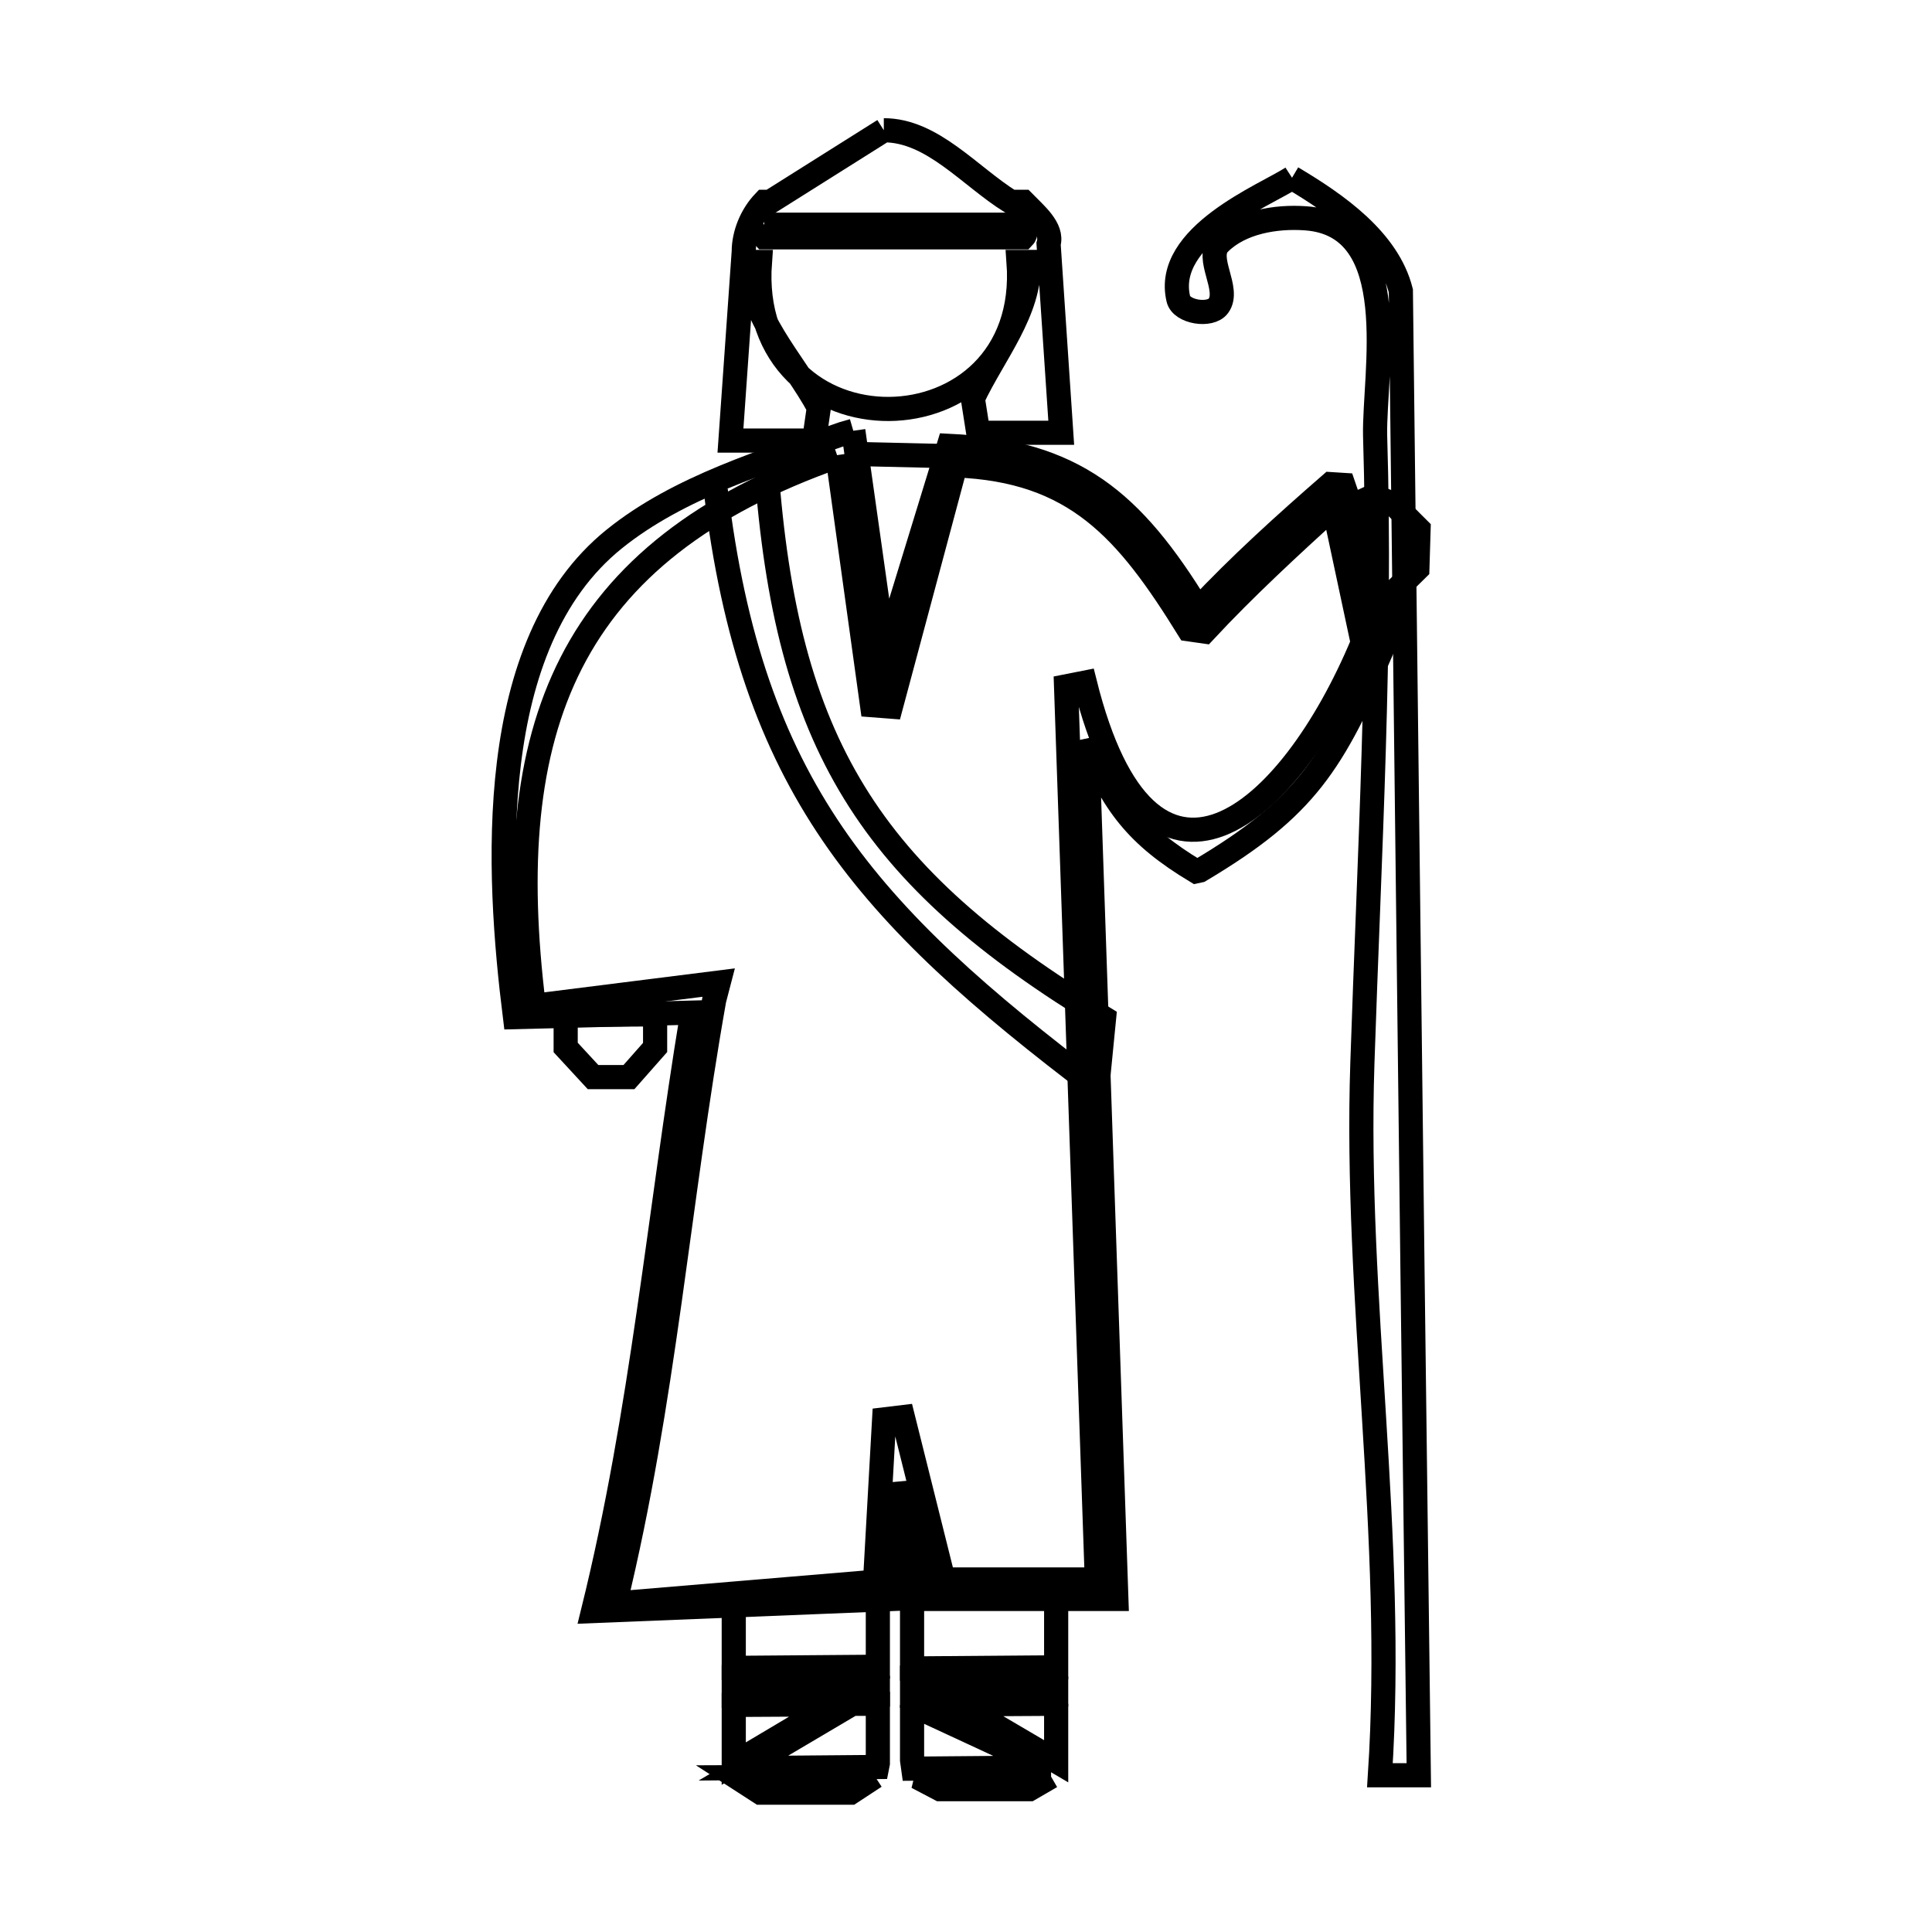<svg xmlns="http://www.w3.org/2000/svg" viewBox="0.0 0.0 24.0 24.0" height="200px" width="200px"><path fill="none" stroke="black" stroke-width=".3" stroke-opacity="1.0"  filling="0" d="M10.979 1.618 L10.979 1.618 C11.583 1.618 12.044 2.188 12.556 2.507 L12.713 2.507 C12.855 2.653 13.082 2.835 13.026 3.03 L13.183 5.376 L12.152 5.376 L12.085 4.95 C12.345 4.397 12.802 3.865 12.78 3.254 L12.653 3.254 C12.831 5.663 9.258 5.715 9.44 3.254 L9.313 3.254 C9.289 3.921 9.856 4.475 10.172 5.062 L10.113 5.473 L9.074 5.473 L9.239 3.127 C9.239 2.904 9.338 2.669 9.493 2.507 L9.567 2.507 C10.038 2.211 10.509 1.915 10.979 1.618 L10.979 1.618"></path>
<path fill="none" stroke="black" stroke-width=".3" stroke-opacity="1.0"  filling="0" d="M16.05 2.208 L16.05 2.208 C16.609 2.54 17.243 2.983 17.402 3.613 L17.402 3.62 C17.426 5.669 17.45 7.717 17.475 9.765 C17.499 11.813 17.523 13.861 17.548 15.909 C17.573 17.957 17.599 20.005 17.625 22.053 L17.625 22.053 C17.464 22.053 17.303 22.053 17.142 22.053 L17.142 22.053 C17.239 20.572 17.16 19.092 17.069 17.616 C16.978 16.14 16.875 14.669 16.924 13.205 C16.967 11.911 17.026 10.617 17.065 9.318 C17.104 8.019 17.122 6.717 17.082 5.408 L17.082 5.408 C17.067 4.637 17.452 2.799 16.22 2.712 C15.848 2.685 15.409 2.759 15.146 3.023 C14.963 3.206 15.289 3.591 15.135 3.8 C15.036 3.935 14.676 3.878 14.638 3.714 C14.451 2.927 15.712 2.427 16.05 2.208 L16.05 2.208"></path>
<path fill="none" stroke="black" stroke-width=".3" stroke-opacity="1.0"  filling="0" d="M9.493 2.791 L12.713 2.791 C12.748 2.83 12.75 2.911 12.713 2.948 L9.493 2.948 C9.456 2.911 9.457 2.83 9.493 2.791 L9.493 2.791"></path>
<path fill="none" stroke="black" stroke-width=".3" stroke-opacity="1.0"  filling="0" d="M10.6 5.351 L10.992 8.125 L11.786 5.538 C13.34 5.613 14.065 6.222 14.886 7.564 L14.886 7.564 C15.401 7.015 15.962 6.509 16.53 6.014 L16.688 6.024 C16.88 6.584 17.071 7.145 17.263 7.705 L17.263 7.705 C17.233 7.823 17.203 7.941 17.172 8.058 L17.172 8.058 C16.556 9.485 16.227 10.028 14.905 10.814 L14.858 10.824 C14.124 10.381 13.825 9.994 13.504 9.199 L13.686 14.531 L13.868 19.863 L11.534 19.863 L11.179 18.425 L11.095 19.863 L7.368 20.013 C7.676 18.766 7.88 17.536 8.059 16.304 C8.239 15.071 8.393 13.836 8.601 12.579 L6.397 12.635 C6.173 10.836 6.009 8.003 7.63 6.696 C8.438 6.045 9.509 5.729 10.469 5.389 L10.6 5.351"></path>
<path fill="none" stroke="black" stroke-width=".3" stroke-opacity="1.0"  filling="0" d="M10.516 5.637 L11.769 5.666 L10.955 8.744 L10.516 5.637"></path>
<path fill="none" stroke="black" stroke-width=".3" stroke-opacity="1.0"  filling="0" d="M10.404 5.669 L10.833 8.76 L11.067 8.778 L11.87 5.781 C13.362 5.839 13.998 6.578 14.765 7.817 L14.961 7.845 C15.468 7.3 16.017 6.796 16.567 6.294 L16.567 6.294 C16.687 6.858 16.808 7.422 16.928 7.985 L16.928 7.985 C16.022 10.16 14.27 11.66 13.476 8.48 L13.243 8.526 L13.434 14.074 L13.625 19.621 L11.72 19.621 L11.216 17.604 L10.983 17.632 L10.87 19.649 L7.639 19.92 C7.945 18.664 8.141 17.42 8.317 16.175 C8.493 14.93 8.648 13.683 8.872 12.421 L8.928 12.206 L6.631 12.495 C6.418 10.772 6.521 9.361 7.097 8.233 C7.674 7.105 8.723 6.26 10.404 5.669 L10.404 5.669"></path>
<path fill="none" stroke="black" stroke-width=".3" stroke-opacity="1.0"  filling="0" d="M9.519 5.797 L9.519 5.797 C9.642 7.513 9.96 8.783 10.613 9.846 C11.265 10.908 12.253 11.763 13.715 12.648 L13.715 12.648 C13.686 12.938 13.657 13.228 13.629 13.518 L13.629 13.518 C12.189 12.429 11.114 11.489 10.345 10.363 C9.576 9.236 9.111 7.923 8.891 6.087 L8.891 6.087"></path>
<path fill="none" stroke="black" stroke-width=".3" stroke-opacity="1.0"  filling="0" d="M17.062 6.161 L17.062 6.161 C17.145 6.194 17.228 6.227 17.31 6.26 L17.622 6.572 C17.617 6.737 17.612 6.902 17.607 7.067 L17.112 7.555 C16.996 7.145 16.881 6.734 16.765 6.324 L16.815 6.274 C16.897 6.237 16.98 6.199 17.062 6.161 L17.062 6.161"></path>
<path fill="none" stroke="black" stroke-width=".3" stroke-opacity="1.0"  filling="0" d="M8.138 12.601 L8.138 13.012 C8.03 13.134 7.921 13.257 7.813 13.38 L7.367 13.38 C7.254 13.257 7.14 13.134 7.027 13.012 L7.027 12.608 L8.138 12.601"></path>
<path fill="none" stroke="black" stroke-width=".3" stroke-opacity="1.0"  filling="0" d="M11.33 18.539 L11.627 19.742 L13.12 19.742 L13.12 20.712 L11.33 20.726 L11.33 18.539"></path>
<path fill="none" stroke="black" stroke-width=".3" stroke-opacity="1.0"  filling="0" d="M10.905 19.763 L10.905 20.705 L9.115 20.719 L9.115 19.905 L10.905 19.763"></path>
<path fill="none" stroke="black" stroke-width=".3" stroke-opacity="1.0"  filling="0" d="M10.905 20.818 L10.905 21.051 L9.115 21.065 L9.115 20.832 L10.905 20.818"></path>
<path fill="none" stroke="black" stroke-width=".3" stroke-opacity="1.0"  filling="0" d="M13.12 20.825 L13.12 21.051 L11.33 21.065 L11.33 20.839 L13.12 20.825"></path>
<path fill="none" stroke="black" stroke-width=".3" stroke-opacity="1.0"  filling="0" d="M10.587 21.165 L10.905 21.165 L10.905 21.908 C10.903 21.922 10.901 21.936 10.898 21.95 L9.235 21.964 L10.587 21.165"></path>
<path fill="none" stroke="black" stroke-width=".3" stroke-opacity="1.0"  filling="0" d="M13.12 21.165 L13.12 21.865 C13.12 21.87 13.12 21.875 13.12 21.879 L11.917 21.172 L13.12 21.165"></path>
<path fill="none" stroke="black" stroke-width=".3" stroke-opacity="1.0"  filling="0" d="M10.353 21.172 L9.115 21.908 L9.115 21.179 L10.353 21.172"></path>
<path fill="none" stroke="black" stroke-width=".3" stroke-opacity="1.0"  filling="0" d="M11.33 21.179 L13.007 21.957 L11.344 21.971 C11.339 21.936 11.335 21.901 11.33 21.865 L11.33 21.179"></path>
<path fill="none" stroke="black" stroke-width=".3" stroke-opacity="1.0"  filling="0" d="M10.87 22.07 L10.87 22.07 C10.769 22.136 10.667 22.202 10.566 22.269 L9.447 22.269 C9.348 22.205 9.249 22.141 9.15 22.077 L10.87 22.07"></path>
<path fill="none" stroke="black" stroke-width=".3" stroke-opacity="1.0"  filling="0" d="M13.057 22.07 L13.057 22.07 C12.967 22.122 12.878 22.174 12.788 22.226 L11.677 22.226 C11.582 22.177 11.488 22.127 11.394 22.077 L13.057 22.07"></path></svg>